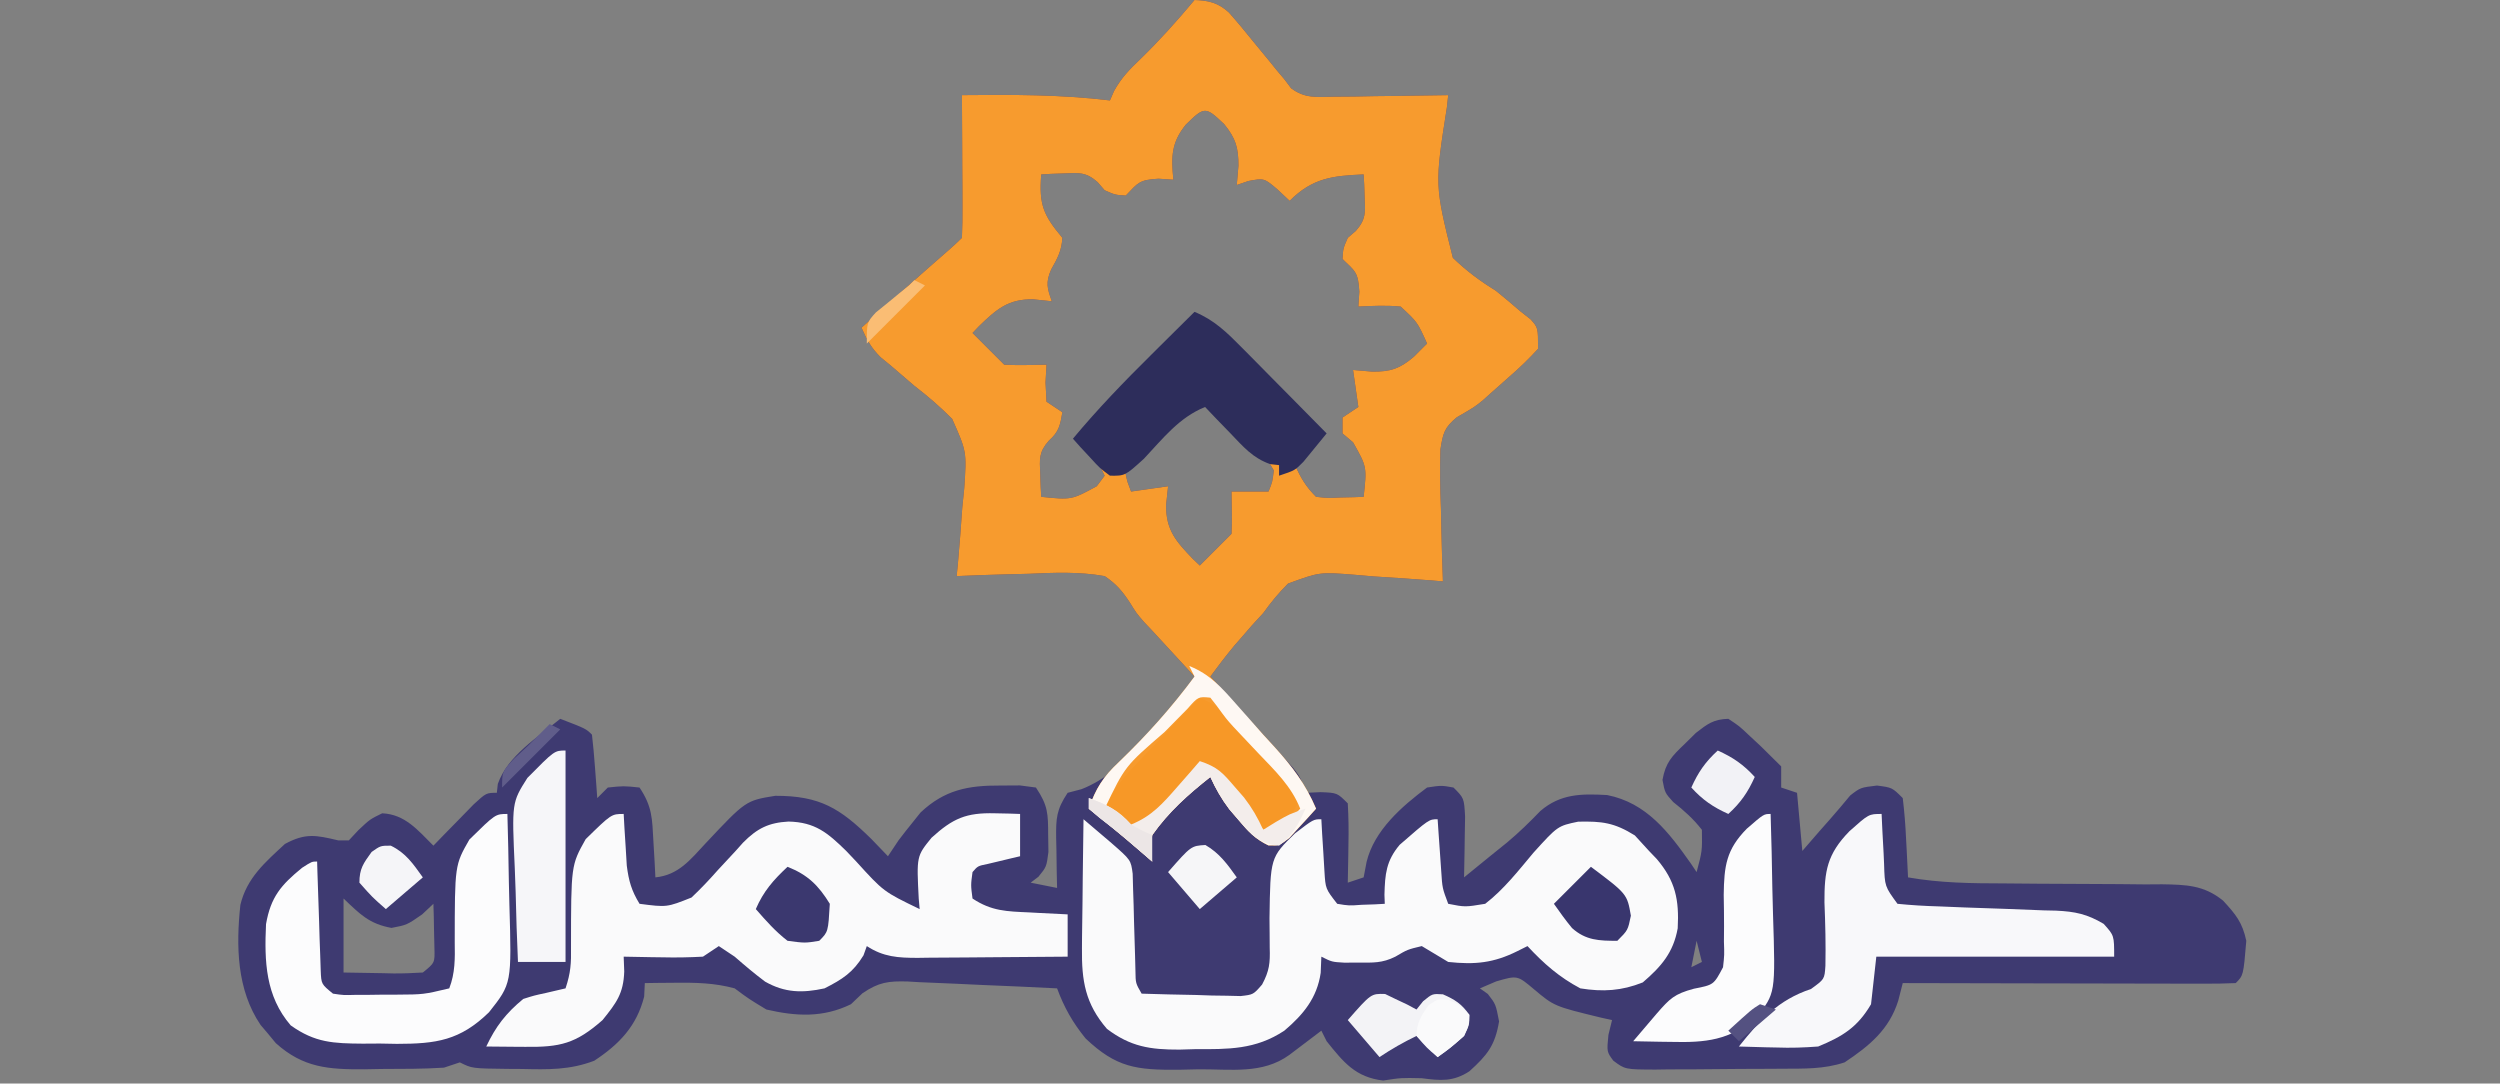 <?xml version="1.0" encoding="UTF-8"?>
<svg version="1.1" xmlns="http://www.w3.org/2000/svg" width="473" height="205">
<rect width="100%" height="100%" fill="#808080" stroke="none"/>
<path d="M0 0 C2.693 0.089 4.468 0.519 6.489 2.347 C8.092 4.149 9.618 5.992 11.125 7.875 C12.168 9.144 13.213 10.412 14.258 11.68 C14.713 12.244 15.168 12.809 15.637 13.39 C16.087 13.921 16.537 14.453 17 15 C17.629 15.836 17.629 15.836 18.27 16.689 C20.913 18.692 23.147 18.337 26.418 18.293 C27.672 18.283 28.925 18.274 30.217 18.264 C31.527 18.239 32.837 18.213 34.188 18.188 C35.523 18.172 36.858 18.159 38.193 18.146 C41.463 18.111 44.731 18.062 48 18 C47.917 18.766 47.835 19.531 47.75 20.32 C45.439 35.012 45.439 35.012 48.879 48.773 C51.447 51.259 53.965 53.124 57 55 C58.565 56.263 60.11 57.553 61.625 58.875 C62.277 59.388 62.93 59.901 63.602 60.43 C65 62 65 62 65 66 C63.172 67.984 61.408 69.691 59.375 71.438 C58.592 72.135 58.592 72.135 57.793 72.846 C57.01 73.539 57.01 73.539 56.211 74.246 C55.685 74.718 55.16 75.19 54.619 75.677 C53 77 53 77 49.625 78.953 C47.279 80.898 47.009 81.942 46.53 85.016 C46.408 88.799 46.478 92.53 46.625 96.312 C46.652 97.625 46.679 98.938 46.707 100.291 C46.778 103.529 46.876 106.764 47 110 C46.219 109.933 45.437 109.866 44.633 109.797 C41.069 109.514 37.505 109.288 33.938 109.062 C32.708 108.956 31.479 108.85 30.213 108.74 C23.675 108.223 23.675 108.223 17.699 110.411 C15.921 112.177 14.456 113.965 13 116 C12.304 116.757 11.608 117.513 10.891 118.293 C10.349 118.918 9.808 119.543 9.25 120.188 C8.698 120.82 8.147 121.453 7.578 122.105 C5.981 124.023 4.479 125.991 3 128 C3.641 128.701 4.281 129.403 4.941 130.125 C7.196 132.598 9.446 135.074 11.691 137.555 C12.855 138.84 14.021 140.123 15.188 141.406 C15.806 142.097 16.425 142.788 17.062 143.5 C17.61 144.108 18.158 144.717 18.723 145.344 C20 147 20 147 21 150 C21.949 149.959 22.898 149.917 23.875 149.875 C27 150 27 150 29 152 C29.145 154.581 29.187 157.049 29.125 159.625 C29.116 160.331 29.107 161.038 29.098 161.766 C29.074 163.511 29.038 165.255 29 167 C29.99 166.67 30.98 166.34 32 166 C32.186 165.031 32.371 164.061 32.562 163.062 C34.004 157.099 39.237 152.549 44 149 C46.699 148.59 46.699 148.59 49 149 C51 151 51 151 51.195 154.477 C51.182 155.86 51.158 157.242 51.125 158.625 C51.116 159.331 51.107 160.038 51.098 160.766 C51.074 162.511 51.038 164.255 51 166 C52.688 164.626 54.376 163.251 56.062 161.875 C57.076 161.059 58.089 160.243 59.133 159.402 C61.405 157.499 63.389 155.563 65.438 153.438 C69.248 150.168 73.199 150.154 78.066 150.422 C85.549 151.897 89.765 157.491 93.969 163.461 C94.309 163.969 94.649 164.477 95 165 C96.061 161.014 96.061 161.014 96 157 C94.37 154.909 92.646 153.378 90.566 151.738 C89 150 89 150 88.543 147.559 C89.134 144.251 90.339 143.056 92.75 140.75 C93.794 139.721 93.794 139.721 94.859 138.672 C97.061 136.952 98.208 136.082 101 136 C103.07 137.363 103.07 137.363 105.125 139.312 C105.808 139.948 106.491 140.584 107.195 141.238 C108.472 142.484 109.739 143.739 111 145 C111 146.32 111 147.64 111 149 C111.99 149.33 112.98 149.66 114 150 C114.33 153.63 114.66 157.26 115 161 C116.073 159.762 117.145 158.525 118.25 157.25 C118.893 156.523 119.536 155.796 120.199 155.047 C121.513 153.554 122.797 152.034 124.062 150.5 C126 149 126 149 129.125 148.625 C132 149 132 149 134 151 C134.306 153.569 134.511 156.048 134.625 158.625 C134.664 159.331 134.702 160.038 134.742 160.766 C134.836 162.51 134.919 164.255 135 166 C141.086 167.067 147.022 167.134 153.191 167.141 C155.374 167.159 157.557 167.179 159.74 167.199 C163.159 167.228 166.578 167.25 169.997 167.25 C173.312 167.254 176.626 167.288 179.941 167.328 C180.96 167.321 181.979 167.314 183.029 167.307 C187.603 167.385 190.952 167.446 194.601 170.394 C197.03 173.032 198.253 174.512 199 178 C198.455 184.545 198.455 184.545 197 186 C195.036 186.094 193.069 186.117 191.103 186.114 C189.842 186.113 188.581 186.113 187.281 186.113 C185.895 186.108 184.508 186.103 183.121 186.098 C181.71 186.096 180.299 186.094 178.888 186.093 C175.168 186.09 171.447 186.08 167.727 186.069 C163.933 186.058 160.139 186.054 156.346 186.049 C148.897 186.038 141.449 186.021 134 186 C133.578 187.647 133.578 187.647 133.148 189.328 C131.437 194.801 127.684 197.877 123 201 C119.093 202.302 115.356 202.182 111.281 202.203 C110.427 202.209 109.573 202.215 108.693 202.22 C106.887 202.23 105.081 202.236 103.276 202.24 C100.51 202.25 97.746 202.281 94.98 202.312 C93.227 202.319 91.473 202.324 89.719 202.328 C88.476 202.347 88.476 202.347 87.209 202.366 C81.457 202.343 81.457 202.343 79.238 200.677 C78 199 78 199 78.312 195.812 C78.653 194.42 78.653 194.42 79 193 C78.287 192.841 77.574 192.683 76.84 192.52 C68.064 190.382 68.064 190.382 64.25 187.188 C61.091 184.516 61.091 184.516 57.062 185.688 C56.052 186.121 55.041 186.554 54 187 C54.495 187.351 54.99 187.701 55.5 188.062 C57 190 57 190 57.625 193.25 C56.861 197.836 55.388 199.622 52.008 202.688 C48.951 204.686 46.541 204.468 43 204 C39.104 203.913 39.104 203.913 35.688 204.438 C30.46 203.817 28.201 200.996 25 197 C24.67 196.34 24.34 195.68 24 195 C23.446 195.422 22.891 195.843 22.32 196.277 C21.596 196.825 20.871 197.373 20.125 197.938 C19.406 198.483 18.686 199.028 17.945 199.59 C12.84 203.291 6.845 202.265 0.75 202.312 C-0.478 202.342 -1.707 202.371 -2.973 202.4 C-11.013 202.457 -14.786 201.999 -20.609 196.473 C-23.076 193.424 -24.641 190.652 -26 187 C-30.75 186.758 -35.5 186.543 -40.252 186.353 C-41.867 186.285 -43.482 186.209 -45.096 186.125 C-47.422 186.007 -49.747 185.915 -52.074 185.828 C-53.151 185.764 -53.151 185.764 -54.25 185.699 C-57.919 185.59 -59.759 185.836 -62.827 187.929 C-63.903 188.954 -63.903 188.954 -65 190 C-70.288 192.582 -75.374 192.303 -81 191 C-84.312 189 -84.312 189 -87 187 C-90.797 185.963 -94.391 185.894 -98.312 185.938 C-99.381 185.947 -100.45 185.956 -101.551 185.965 C-102.359 185.976 -103.167 185.988 -104 186 C-104.041 186.846 -104.082 187.691 -104.125 188.562 C-105.544 194.136 -108.818 197.562 -113.566 200.691 C-118.214 202.463 -122.325 202.364 -127.25 202.25 C-128.16 202.245 -129.07 202.24 -130.008 202.234 C-136.69 202.155 -136.69 202.155 -139 201 C-139.99 201.33 -140.98 201.66 -142 202 C-145.933 202.259 -149.872 202.231 -153.812 202.25 C-155.434 202.281 -155.434 202.281 -157.088 202.312 C-163.818 202.346 -168.628 202.041 -173.828 197.352 C-174.532 196.497 -174.532 196.497 -175.25 195.625 C-175.969 194.778 -175.969 194.778 -176.703 193.914 C-181.21 187.263 -181.352 178.993 -180.522 171.211 C-179.317 166.109 -175.819 163.129 -172.09 159.676 C-168.208 157.57 -166.222 158.002 -162 159 C-161.34 159 -160.68 159 -160 159 C-159.402 158.361 -158.804 157.721 -158.188 157.062 C-156 155 -156 155 -153.688 153.875 C-149.36 154.076 -146.97 157.048 -144 160 C-143.301 159.278 -142.603 158.556 -141.883 157.812 C-140.518 156.42 -140.518 156.42 -139.125 155 C-137.768 153.608 -137.768 153.608 -136.383 152.188 C-134 150 -134 150 -132 150 C-131.938 149.443 -131.876 148.886 -131.812 148.312 C-129.95 143.011 -124.258 139.466 -120 136 C-115.125 137.875 -115.125 137.875 -114 139 C-113.766 141.016 -113.587 143.038 -113.438 145.062 C-113.354 146.167 -113.27 147.272 -113.184 148.41 C-113.123 149.265 -113.062 150.119 -113 151 C-112.34 150.34 -111.68 149.68 -111 149 C-108 148.688 -108 148.688 -105 149 C-102.575 152.637 -102.613 154.857 -102.375 159.188 C-102.263 161.096 -102.263 161.096 -102.148 163.043 C-102.099 164.019 -102.05 164.995 -102 166 C-97.635 165.569 -95.39 162.658 -92.562 159.625 C-84.906 151.47 -84.906 151.47 -79.316 150.566 C-70.87 150.554 -67.091 152.891 -61.125 158.75 C-60.078 159.828 -59.035 160.91 -58 162 C-57.34 161.01 -56.68 160.02 -56 159 C-55.106 157.816 -54.188 156.65 -53.25 155.5 C-52.781 154.912 -52.312 154.324 -51.828 153.719 C-47.287 149.449 -42.84 148.586 -36.75 148.625 C-35.528 148.617 -34.306 148.61 -33.047 148.602 C-32.041 148.733 -31.036 148.865 -30 149 C-27.702 152.447 -27.702 153.933 -27.688 158 C-27.671 159.052 -27.654 160.104 -27.637 161.188 C-28 164 -28 164 -29.52 165.875 C-30.008 166.246 -30.497 166.618 -31 167 C-29.35 167.33 -27.7 167.66 -26 168 C-26.023 166.952 -26.046 165.904 -26.07 164.824 C-26.089 163.445 -26.107 162.066 -26.125 160.688 C-26.142 159.997 -26.159 159.307 -26.176 158.596 C-26.212 154.829 -26.144 153.216 -24 150 C-22.701 149.66 -22.701 149.66 -21.375 149.312 C-12.585 145.894 -5.501 135.467 0 128 C-0.724 127.215 -1.449 126.43 -2.195 125.621 C-3.172 124.56 -4.148 123.499 -5.125 122.438 C-5.599 121.924 -6.074 121.41 -6.562 120.881 C-7.278 120.103 -7.278 120.103 -8.008 119.309 C-8.761 118.513 -8.761 118.513 -9.53 117.701 C-11 116 -11 116 -12.201 114.051 C-13.657 111.839 -14.791 110.483 -17 109 C-21.818 108.14 -26.501 108.34 -31.375 108.562 C-32.683 108.594 -33.992 108.626 -35.34 108.658 C-38.562 108.741 -41.78 108.855 -45 109 C-44.884 107.844 -44.884 107.844 -44.765 106.664 C-44.439 103.133 -44.188 99.6 -43.938 96.062 C-43.814 94.85 -43.691 93.638 -43.564 92.389 C-43.095 85.44 -43.095 85.44 -45.856 79.247 C-48.13 76.956 -50.444 74.967 -53 73 C-54.482 71.733 -55.962 70.463 -57.438 69.188 C-58.076 68.665 -58.714 68.143 -59.371 67.605 C-61.133 65.869 -62.025 64.258 -63 62 C-57.535 57.062 -52.055 52.145 -46.496 47.312 C-45.643 46.565 -44.802 45.802 -44 45 C-43.912 43 -43.893 40.998 -43.902 38.996 C-43.906 37.781 -43.909 36.566 -43.912 35.314 C-43.92 34.035 -43.929 32.756 -43.938 31.438 C-43.944 29.513 -43.944 29.513 -43.951 27.549 C-43.963 24.366 -43.979 21.183 -44 18 C-34.609 17.901 -25.343 17.87 -16 19 C-15.621 18.128 -15.621 18.128 -15.234 17.238 C-13.856 14.739 -12.314 13.152 -10.25 11.188 C-6.589 7.627 -3.269 3.922 0 0 Z M-1.625 23.562 C-4.389 26.959 -4.435 29.646 -4 34 C-4.928 33.938 -5.856 33.876 -6.812 33.812 C-10.465 34.027 -10.636 34.529 -13 37 C-15 36.875 -15 36.875 -17 36 C-17.44 35.491 -17.879 34.982 -18.332 34.457 C-20.541 32.528 -21.803 32.687 -24.688 32.812 C-25.9 32.853 -25.9 32.853 -27.137 32.895 C-27.752 32.929 -28.366 32.964 -29 33 C-29.448 38.707 -28.606 40.696 -25 45 C-25.15 47.475 -25.915 48.848 -27.125 51 C-28.192 53.439 -27.878 54.541 -27 57 C-28.763 56.814 -28.763 56.814 -30.562 56.625 C-35.275 56.575 -37.458 58.513 -40.75 61.688 C-41.163 62.121 -41.575 62.554 -42 63 C-41.196 63.804 -40.391 64.609 -39.562 65.438 C-38.375 66.625 -37.188 67.812 -36 69 C-33.329 69.141 -30.676 69.042 -28 69 C-28.062 70.114 -28.124 71.228 -28.188 72.375 C-28.126 73.571 -28.064 74.767 -28 76 C-27.01 76.66 -26.02 77.32 -25 78 C-25.419 80.429 -25.643 81.687 -27.531 83.344 C-29.48 85.542 -29.313 86.799 -29.188 89.688 C-29.16 90.496 -29.133 91.304 -29.105 92.137 C-29.071 92.752 -29.036 93.366 -29 94 C-23.287 94.592 -23.287 94.592 -18.5 92 C-18.005 91.34 -17.51 90.68 -17 90 C-18.424 86.932 -19.908 84.79 -22 82 C-14.74 74.74 -7.48 67.48 0 60 C3.844 61.922 5.793 63.56 8.766 66.57 C9.655 67.466 10.545 68.362 11.461 69.285 C12.381 70.222 13.302 71.159 14.25 72.125 C15.195 73.08 16.14 74.034 17.086 74.988 C19.395 77.321 21.7 79.658 24 82 C22.35 83.98 20.7 85.96 19 88 C20.152 90.468 21.048 92.048 23 94 C25.211 94.243 25.211 94.243 27.625 94.125 C28.442 94.107 29.26 94.089 30.102 94.07 C30.728 94.047 31.355 94.024 32 94 C32.628 88.34 32.628 88.34 30 83.688 C29.01 82.852 29.01 82.852 28 82 C28 81.01 28 80.02 28 79 C28.99 78.34 29.98 77.68 31 77 C30.505 73.535 30.505 73.535 30 70 C31.196 70.103 32.392 70.206 33.625 70.312 C37.116 70.344 38.837 69.761 41.5 67.5 C42.325 66.675 43.15 65.85 44 65 C42.183 60.945 42.183 60.945 39 58 C36.282 57.747 33.741 57.865 31 58 C31.062 57.072 31.124 56.144 31.188 55.188 C30.973 51.535 30.471 51.364 28 49 C28.125 47 28.125 47 29 45 C29.509 44.56 30.018 44.121 30.543 43.668 C32.472 41.459 32.313 40.197 32.188 37.312 C32.16 36.504 32.133 35.696 32.105 34.863 C32.053 33.941 32.053 33.941 32 33 C26.136 33.256 22.342 33.658 18 38 C17.278 37.319 16.556 36.639 15.812 35.938 C13.179 33.683 13.179 33.683 10.188 34.25 C9.466 34.498 8.744 34.745 8 35 C8.103 33.804 8.206 32.608 8.312 31.375 C8.331 27.951 7.795 26.16 5.625 23.5 C2.063 20.108 1.899 20.122 -1.625 23.562 Z M-6.688 82.25 C-7.617 83.13 -7.617 83.13 -8.564 84.027 C-9.145 84.601 -9.726 85.175 -10.324 85.766 C-10.861 86.289 -11.398 86.813 -11.952 87.353 C-13.248 88.991 -13.248 88.991 -12.667 91.202 C-12.337 92.092 -12.337 92.092 -12 93 C-8.535 92.505 -8.535 92.505 -5 92 C-5.186 93.763 -5.186 93.763 -5.375 95.562 C-5.425 100.275 -3.487 102.458 -0.312 105.75 C0.121 106.162 0.554 106.575 1 107 C1.804 106.196 2.609 105.391 3.438 104.562 C4.625 103.375 5.812 102.188 7 101 C7.071 99.648 7.084 98.292 7.062 96.938 C7.042 95.638 7.021 94.339 7 93 C9.31 93 11.62 93 14 93 C14.749 91.17 14.749 91.17 15 89 C13.982 87.26 13.982 87.26 12.324 85.766 C11.743 85.192 11.163 84.618 10.564 84.027 C9.945 83.441 9.326 82.854 8.688 82.25 C8.08 81.648 7.472 81.046 6.846 80.426 C0.553 74.306 -0.875 76.493 -6.688 82.25 Z M-161 170 C-161 174.62 -161 179.24 -161 184 C-158.541 184.054 -156.084 184.094 -153.625 184.125 C-152.926 184.142 -152.228 184.159 -151.508 184.176 C-149.671 184.193 -147.834 184.103 -146 184 C-143.728 182.163 -143.728 182.163 -143.805 179.398 C-143.828 178.401 -143.851 177.403 -143.875 176.375 C-143.893 175.372 -143.911 174.369 -143.93 173.336 C-143.953 172.565 -143.976 171.794 -144 171 C-144.701 171.66 -145.403 172.32 -146.125 173 C-149 175 -149 175 -151.938 175.562 C-156.171 174.785 -157.906 172.946 -161 170 Z M95 178 C94.67 179.65 94.34 181.3 94 183 C94.66 182.67 95.32 182.34 96 182 C95.67 180.68 95.34 179.36 95 178 Z " fill="#3E3A71" transform="translate(226,0)"/>
<path d="M0 0 C2.693 0.089 4.468 0.519 6.489 2.347 C8.092 4.149 9.618 5.992 11.125 7.875 C12.168 9.144 13.213 10.412 14.258 11.68 C14.713 12.244 15.168 12.809 15.637 13.39 C16.087 13.921 16.537 14.453 17 15 C17.629 15.836 17.629 15.836 18.27 16.689 C20.913 18.692 23.147 18.337 26.418 18.293 C27.672 18.283 28.925 18.274 30.217 18.264 C31.527 18.239 32.837 18.213 34.188 18.188 C35.523 18.172 36.858 18.159 38.193 18.146 C41.463 18.111 44.731 18.062 48 18 C47.917 18.766 47.835 19.531 47.75 20.32 C45.439 35.012 45.439 35.012 48.879 48.773 C51.447 51.259 53.965 53.124 57 55 C58.565 56.263 60.11 57.553 61.625 58.875 C62.603 59.645 62.603 59.645 63.602 60.43 C65 62 65 62 65 66 C63.172 67.984 61.408 69.691 59.375 71.438 C58.853 71.902 58.331 72.367 57.793 72.846 C57.271 73.308 56.749 73.77 56.211 74.246 C55.685 74.718 55.16 75.19 54.619 75.677 C53 77 53 77 49.625 78.953 C47.279 80.898 47.009 81.942 46.53 85.016 C46.408 88.799 46.478 92.53 46.625 96.312 C46.652 97.625 46.679 98.938 46.707 100.291 C46.778 103.529 46.876 106.764 47 110 C46.219 109.933 45.437 109.866 44.633 109.797 C41.069 109.514 37.505 109.288 33.938 109.062 C32.708 108.956 31.479 108.85 30.213 108.74 C23.675 108.223 23.675 108.223 17.699 110.411 C15.921 112.177 14.456 113.965 13 116 C11.956 117.135 11.956 117.135 10.891 118.293 C10.349 118.918 9.808 119.543 9.25 120.188 C8.698 120.82 8.147 121.453 7.578 122.105 C5.981 124.023 4.479 125.991 3 128 C3.641 128.701 4.281 129.403 4.941 130.125 C6.737 132.095 8.531 134.067 10.32 136.043 C11.913 137.801 13.511 139.555 15.117 141.301 C18.481 145.018 21.035 148.376 23 153 C21.933 154.202 20.846 155.386 19.75 156.562 C19.147 157.224 18.543 157.885 17.922 158.566 C16 160 16 160 13.992 159.953 C11.482 158.752 10.165 157.313 8.375 155.188 C7.785 154.5 7.194 153.813 6.586 153.105 C5.101 151.134 4.018 149.242 3 147 C-1.239 150.352 -4.865 153.574 -8 158 C-8.421 160.754 -8.421 160.754 -8 163 C-8.447 162.613 -8.895 162.227 -9.355 161.828 C-12.852 158.816 -16.374 155.857 -20 153 C-18.702 149.184 -17.25 146.929 -14.312 144.188 C-9.081 139.155 -4.307 133.847 0 128 C-0.724 127.215 -1.449 126.43 -2.195 125.621 C-3.172 124.56 -4.148 123.499 -5.125 122.438 C-5.599 121.924 -6.074 121.41 -6.562 120.881 C-7.278 120.103 -7.278 120.103 -8.008 119.309 C-8.51 118.778 -9.012 118.248 -9.53 117.701 C-11 116 -11 116 -12.201 114.051 C-13.657 111.839 -14.791 110.483 -17 109 C-21.818 108.14 -26.501 108.34 -31.375 108.562 C-33.338 108.61 -33.338 108.61 -35.34 108.658 C-38.562 108.741 -41.78 108.855 -45 109 C-44.923 108.229 -44.845 107.458 -44.765 106.664 C-44.439 103.133 -44.188 99.6 -43.938 96.062 C-43.753 94.244 -43.753 94.244 -43.564 92.389 C-43.095 85.44 -43.095 85.44 -45.856 79.247 C-48.13 76.956 -50.444 74.967 -53 73 C-54.482 71.733 -55.962 70.463 -57.438 69.188 C-58.076 68.665 -58.714 68.143 -59.371 67.605 C-61.133 65.869 -62.025 64.258 -63 62 C-57.535 57.062 -52.055 52.145 -46.496 47.312 C-45.643 46.565 -44.802 45.802 -44 45 C-43.912 43 -43.893 40.998 -43.902 38.996 C-43.906 37.781 -43.909 36.566 -43.912 35.314 C-43.92 34.035 -43.929 32.756 -43.938 31.438 C-43.944 29.513 -43.944 29.513 -43.951 27.549 C-43.963 24.366 -43.979 21.183 -44 18 C-34.609 17.901 -25.343 17.87 -16 19 C-15.621 18.128 -15.621 18.128 -15.234 17.238 C-13.856 14.739 -12.314 13.152 -10.25 11.188 C-6.589 7.627 -3.269 3.922 0 0 Z M-1.625 23.562 C-4.389 26.959 -4.435 29.646 -4 34 C-4.928 33.938 -5.856 33.876 -6.812 33.812 C-10.465 34.027 -10.636 34.529 -13 37 C-15 36.875 -15 36.875 -17 36 C-17.44 35.491 -17.879 34.982 -18.332 34.457 C-20.541 32.528 -21.803 32.687 -24.688 32.812 C-25.9 32.853 -25.9 32.853 -27.137 32.895 C-27.752 32.929 -28.366 32.964 -29 33 C-29.448 38.707 -28.606 40.696 -25 45 C-25.15 47.475 -25.915 48.848 -27.125 51 C-28.192 53.439 -27.878 54.541 -27 57 C-28.763 56.814 -28.763 56.814 -30.562 56.625 C-35.275 56.575 -37.458 58.513 -40.75 61.688 C-41.163 62.121 -41.575 62.554 -42 63 C-41.196 63.804 -40.391 64.609 -39.562 65.438 C-38.375 66.625 -37.188 67.812 -36 69 C-33.329 69.141 -30.676 69.042 -28 69 C-28.062 70.114 -28.124 71.228 -28.188 72.375 C-28.126 73.571 -28.064 74.767 -28 76 C-27.01 76.66 -26.02 77.32 -25 78 C-25.419 80.429 -25.643 81.687 -27.531 83.344 C-29.48 85.542 -29.313 86.799 -29.188 89.688 C-29.16 90.496 -29.133 91.304 -29.105 92.137 C-29.071 92.752 -29.036 93.366 -29 94 C-23.287 94.592 -23.287 94.592 -18.5 92 C-18.005 91.34 -17.51 90.68 -17 90 C-18.424 86.932 -19.908 84.79 -22 82 C-14.74 74.74 -7.48 67.48 0 60 C3.844 61.922 5.793 63.56 8.766 66.57 C9.655 67.466 10.545 68.362 11.461 69.285 C12.381 70.222 13.302 71.159 14.25 72.125 C15.195 73.08 16.14 74.034 17.086 74.988 C19.395 77.321 21.7 79.658 24 82 C22.35 83.98 20.7 85.96 19 88 C20.152 90.468 21.048 92.048 23 94 C25.211 94.243 25.211 94.243 27.625 94.125 C28.442 94.107 29.26 94.089 30.102 94.07 C30.728 94.047 31.355 94.024 32 94 C32.628 88.34 32.628 88.34 30 83.688 C29.01 82.852 29.01 82.852 28 82 C28 81.01 28 80.02 28 79 C28.99 78.34 29.98 77.68 31 77 C30.505 73.535 30.505 73.535 30 70 C31.196 70.103 32.392 70.206 33.625 70.312 C37.116 70.344 38.837 69.761 41.5 67.5 C42.325 66.675 43.15 65.85 44 65 C42.183 60.945 42.183 60.945 39 58 C36.282 57.747 33.741 57.865 31 58 C31.062 57.072 31.124 56.144 31.188 55.188 C30.973 51.535 30.471 51.364 28 49 C28.125 47 28.125 47 29 45 C29.509 44.56 30.018 44.121 30.543 43.668 C32.472 41.459 32.313 40.197 32.188 37.312 C32.16 36.504 32.133 35.696 32.105 34.863 C32.053 33.941 32.053 33.941 32 33 C26.136 33.256 22.342 33.658 18 38 C17.278 37.319 16.556 36.639 15.812 35.938 C13.179 33.683 13.179 33.683 10.188 34.25 C9.466 34.498 8.744 34.745 8 35 C8.103 33.804 8.206 32.608 8.312 31.375 C8.331 27.951 7.795 26.16 5.625 23.5 C2.063 20.108 1.899 20.122 -1.625 23.562 Z M-6.688 82.25 C-7.617 83.13 -7.617 83.13 -8.564 84.027 C-9.145 84.601 -9.726 85.175 -10.324 85.766 C-10.861 86.289 -11.398 86.813 -11.952 87.353 C-13.248 88.991 -13.248 88.991 -12.667 91.202 C-12.337 92.092 -12.337 92.092 -12 93 C-8.535 92.505 -8.535 92.505 -5 92 C-5.186 93.763 -5.186 93.763 -5.375 95.562 C-5.425 100.275 -3.487 102.458 -0.312 105.75 C0.121 106.162 0.554 106.575 1 107 C1.804 106.196 2.609 105.391 3.438 104.562 C4.625 103.375 5.812 102.188 7 101 C7.071 99.648 7.084 98.292 7.062 96.938 C7.042 95.638 7.021 94.339 7 93 C9.31 93 11.62 93 14 93 C14.749 91.17 14.749 91.17 15 89 C13.982 87.26 13.982 87.26 12.324 85.766 C11.743 85.192 11.163 84.618 10.564 84.027 C9.945 83.441 9.326 82.854 8.688 82.25 C8.08 81.648 7.472 81.046 6.846 80.426 C0.553 74.306 -0.875 76.493 -6.688 82.25 Z " fill="#F79B2E" transform="translate(226,0)"/>
<path d="M0 0 C1.126 0.957 2.251 1.916 3.375 2.875 C4.001 3.409 4.628 3.942 5.273 4.492 C8.962 7.714 8.962 7.714 9.303 10.307 C9.328 11.247 9.353 12.187 9.379 13.156 C9.43 14.69 9.43 14.69 9.482 16.254 C9.509 17.325 9.535 18.396 9.562 19.5 C9.622 21.615 9.686 23.729 9.754 25.844 C9.778 26.784 9.802 27.724 9.826 28.693 C9.856 31.027 9.856 31.027 11 33 C14.437 33.116 17.874 33.187 21.312 33.25 C22.289 33.284 23.265 33.317 24.271 33.352 C25.209 33.364 26.147 33.377 27.113 33.391 C27.977 33.412 28.841 33.433 29.732 33.454 C32.13 33.186 32.13 33.186 33.791 31.27 C35.171 28.678 35.32 27.211 35.23 24.297 C35.225 23.402 35.219 22.507 35.213 21.585 C35.205 20.649 35.196 19.714 35.188 18.75 C35.352 7.236 35.352 7.236 40 2.688 C43.508 0 43.508 0 45 0 C45.049 0.904 45.098 1.807 45.148 2.738 C45.223 3.918 45.298 5.097 45.375 6.312 C45.479 8.07 45.479 8.07 45.586 9.863 C45.786 13.157 45.786 13.157 48 16 C50.207 16.364 50.207 16.364 52.625 16.188 C53.442 16.16 54.26 16.133 55.102 16.105 C56.041 16.053 56.041 16.053 57 16 C56.979 15.432 56.959 14.863 56.938 14.277 C57.041 10.395 57.255 7.887 59.812 4.844 C65.371 0 65.371 0 67 0 C67.061 0.904 67.121 1.807 67.184 2.738 C67.267 3.918 67.351 5.097 67.438 6.312 C67.519 7.484 67.6 8.656 67.684 9.863 C67.887 13.026 67.887 13.026 69 16 C72.19 16.63 72.19 16.63 76 16 C79.53 13.277 82.277 9.735 85.131 6.332 C89.718 1.268 89.718 1.268 93.592 0.459 C98.107 0.364 100.404 0.629 104.312 3.062 C105.199 4.032 106.086 5.001 107 6 C107.729 6.762 107.729 6.762 108.473 7.539 C111.992 11.676 112.716 15.249 112.422 20.633 C111.598 25.254 109.285 27.899 105.812 30.875 C101.803 32.479 98.259 32.685 94 32 C90.02 29.898 87.052 27.287 84 24 C83.381 24.309 82.763 24.619 82.125 24.938 C77.599 27.201 74.073 27.547 69 27 C67.327 26.011 65.658 25.014 64 24 C61.3 24.647 61.3 24.647 59 26 C56.512 27.244 54.773 27.133 52 27.125 C51.113 27.128 50.226 27.13 49.312 27.133 C47 27 47 27 45 26 C44.959 27.011 44.917 28.021 44.875 29.062 C44.193 33.8 41.592 36.958 38 40 C32.546 43.614 27.389 43.517 21.062 43.5 C19.617 43.543 19.617 43.543 18.143 43.586 C12.606 43.601 8.89 43.035 4.435 39.662 C0.33 34.908 -0.367 30.556 -0.293 24.414 C-0.289 23.712 -0.284 23.01 -0.28 22.287 C-0.263 20.066 -0.226 17.846 -0.188 15.625 C-0.172 14.111 -0.159 12.596 -0.146 11.082 C-0.114 7.388 -0.062 3.694 0 0 Z " fill="#FAFAFB" transform="translate(205,155)"/>
<path d="M0 0 C0.049 0.892 0.098 1.784 0.148 2.703 C0.223 3.874 0.298 5.044 0.375 6.25 C0.445 7.41 0.514 8.57 0.586 9.766 C0.962 12.707 1.477 14.499 3 17 C8.169 17.671 8.169 17.671 12.831 15.813 C14.594 14.157 16.211 12.438 17.812 10.625 C18.921 9.428 20.032 8.233 21.145 7.039 C21.623 6.505 22.101 5.971 22.593 5.42 C25.282 2.706 27.458 1.642 31.188 1.438 C36.22 1.552 38.583 3.555 42.09 6.984 C42.72 7.65 43.351 8.315 44 9 C49.18 14.705 49.18 14.705 56 18 C55.942 17.348 55.884 16.695 55.824 16.023 C55.41 7.992 55.41 7.992 58.25 4.5 C62.283 0.834 64.795 -0.269 70.25 -0.125 C71.142 -0.107 72.034 -0.089 72.953 -0.07 C73.966 -0.036 73.966 -0.036 75 0 C75 2.64 75 5.28 75 8 C74.434 8.133 73.868 8.266 73.285 8.402 C72.185 8.667 72.185 8.667 71.062 8.938 C70.332 9.112 69.601 9.286 68.848 9.465 C67 9.839 67 9.839 66 11 C65.667 13.458 65.667 13.458 66 16 C69.602 18.401 72.509 18.438 76.688 18.625 C77.389 18.664 78.091 18.702 78.814 18.742 C80.543 18.836 82.271 18.919 84 19 C84 21.64 84 24.28 84 27 C79.231 27.05 74.462 27.086 69.693 27.11 C68.072 27.12 66.45 27.134 64.828 27.151 C62.495 27.175 60.162 27.186 57.828 27.195 C56.744 27.211 56.744 27.211 55.637 27.227 C51.922 27.227 49.154 27.062 46 25 C45.794 25.578 45.587 26.155 45.375 26.75 C43.38 30.015 41.41 31.264 38 33 C33.841 33.907 30.496 33.852 26.75 31.719 C24.753 30.221 22.88 28.642 21 27 C20.01 26.34 19.02 25.68 18 25 C17.01 25.66 16.02 26.32 15 27 C12.398 27.142 9.909 27.188 7.312 27.125 C6.611 27.116 5.909 27.107 5.186 27.098 C3.457 27.074 1.728 27.038 0 27 C0.052 28.388 0.052 28.388 0.105 29.805 C-0.033 33.998 -1.394 35.76 -4 39 C-9.063 43.46 -12.016 44.142 -18.625 44.062 C-19.331 44.058 -20.038 44.053 -20.766 44.049 C-22.51 44.037 -24.255 44.019 -26 44 C-24.196 40.182 -22.297 37.723 -19 35 C-16.93 34.344 -16.93 34.344 -14.75 33.875 C-13.512 33.586 -12.275 33.297 -11 33 C-10.016 30.049 -9.914 28.242 -9.965 25.176 C-9.954 9.705 -9.954 9.705 -7.191 4.77 C-2.318 0 -2.318 0 0 0 Z " fill="#FAFAFB" transform="translate(118,154)"/>
<path d="M0 0 C0.049 1.06 0.098 2.119 0.148 3.211 C0.223 4.599 0.299 5.987 0.375 7.375 C0.406 8.074 0.437 8.772 0.469 9.492 C0.595 13.702 0.595 13.702 3 17 C5.658 17.267 8.23 17.419 10.895 17.492 C12.506 17.558 14.117 17.625 15.729 17.691 C18.269 17.786 20.81 17.875 23.352 17.954 C25.804 18.033 28.255 18.136 30.707 18.242 C31.84 18.267 31.84 18.267 32.996 18.293 C36.608 18.462 38.891 18.935 42.018 20.797 C44 23 44 23 44 27 C29.15 27 14.3 27 -1 27 C-1.33 29.97 -1.66 32.94 -2 36 C-4.56 40.361 -7.378 42.096 -12 44 C-14.719 44.206 -17.176 44.289 -19.875 44.188 C-20.563 44.174 -21.252 44.16 -21.961 44.146 C-23.641 44.111 -25.321 44.058 -27 44 C-23.013 38.999 -19.605 35.203 -13.367 33.121 C-10.799 31.267 -10.799 31.267 -10.632 28.73 C-10.548 24.722 -10.649 20.737 -10.814 16.732 C-10.834 10.801 -10.319 7.604 -6.082 3.262 C-2.424 0 -2.424 0 0 0 Z " fill="#F8F8FA" transform="translate(356,154)"/>
<path d="M0 0 C0.125 4.268 0.215 8.536 0.275 12.805 C0.3 14.254 0.334 15.703 0.377 17.152 C0.815 32.089 0.815 32.089 -3.48 37.517 C-8.954 42.858 -13.453 43.493 -20.902 43.498 C-21.966 43.478 -23.029 43.458 -24.125 43.438 C-25.196 43.445 -26.267 43.452 -27.371 43.459 C-32.908 43.414 -36.374 43.299 -41 40 C-45.771 34.455 -45.996 27.916 -45.668 20.848 C-44.772 15.689 -42.818 13.436 -38.848 10.188 C-37 9 -37 9 -36 9 C-35.98 9.686 -35.96 10.373 -35.94 11.08 C-35.845 14.178 -35.735 17.277 -35.625 20.375 C-35.594 21.455 -35.563 22.535 -35.531 23.648 C-35.493 24.68 -35.454 25.711 -35.414 26.773 C-35.383 27.727 -35.351 28.68 -35.319 29.662 C-35.214 32.189 -35.214 32.189 -33 34 C-31.016 34.293 -31.016 34.293 -28.754 34.23 C-27.917 34.229 -27.079 34.227 -26.217 34.225 C-24.903 34.206 -24.903 34.206 -23.562 34.188 C-22.69 34.187 -21.818 34.186 -20.92 34.186 C-15.881 34.157 -15.881 34.157 -11 33 C-9.881 30.112 -9.911 27.364 -9.965 24.297 C-9.954 9.667 -9.954 9.667 -7.191 4.84 C-2.264 0 -2.264 0 0 0 Z " fill="#FCFCFD" transform="translate(96,154)"/>
<path d="M0 0 C3.766 1.563 6.136 3.906 8.984 6.789 C9.445 7.252 9.905 7.716 10.38 8.193 C11.841 9.666 13.296 11.145 14.75 12.625 C15.743 13.628 16.737 14.631 17.73 15.633 C20.159 18.083 22.581 20.54 25 23 C24.07 24.152 23.131 25.297 22.188 26.438 C21.665 27.076 21.143 27.714 20.605 28.371 C19 30 19 30 16 31 C16 30.34 16 29.68 16 29 C15.172 28.909 15.172 28.909 14.328 28.816 C10.97 27.639 9.201 25.485 6.75 22.938 C5.858 22.018 4.966 21.099 4.047 20.152 C3.371 19.442 2.696 18.732 2 18 C-2.936 19.999 -5.983 23.982 -9.562 27.785 C-13.139 31.035 -13.139 31.035 -16 31 C-17.922 29.566 -17.922 29.566 -19.75 27.562 C-20.364 26.904 -20.977 26.245 -21.609 25.566 C-22.068 25.049 -22.527 24.533 -23 24 C-18.325 18.377 -13.322 13.203 -8.125 8.062 C-7.341 7.283 -6.558 6.504 -5.75 5.701 C-3.836 3.798 -1.919 1.898 0 0 Z " fill="#2D2D5B" transform="translate(226,59)"/>
<path d="M0 0 C0.149 4.714 0.258 9.426 0.33 14.142 C0.36 15.743 0.4 17.345 0.453 18.946 C0.93 33.967 0.93 33.967 -2.711 38.465 C-7.718 42.848 -12.314 43.287 -18.812 43.125 C-19.852 43.111 -19.852 43.111 -20.912 43.098 C-22.608 43.074 -24.304 43.038 -26 43 C-25.043 41.874 -24.084 40.749 -23.125 39.625 C-22.591 38.999 -22.058 38.372 -21.508 37.727 C-19.073 34.938 -18.221 34.059 -14.5 33.062 C-10.763 32.333 -10.763 32.333 -9 29 C-8.746 26.694 -8.746 26.694 -8.832 24.141 C-8.825 23.189 -8.818 22.238 -8.811 21.258 C-8.812 19.268 -8.832 17.278 -8.873 15.289 C-8.796 9.871 -8.408 6.75 -4.512 2.797 C-1.294 0 -1.294 0 0 0 Z " fill="#FCFCFD" transform="translate(335,154)"/>
<path d="M0 0 C3.191 1.381 5.033 2.899 7.25 5.562 C7.844 6.265 8.439 6.968 9.051 7.691 C10.016 8.834 10.016 8.834 11 10 C12.475 11.671 13.954 13.338 15.438 15 C16.457 16.145 16.457 16.145 17.496 17.312 C17.992 17.869 18.489 18.426 19 19 C17.848 21.468 16.952 23.048 15 25 C12 25 12 25 10.281 23.391 C9.693 22.684 9.106 21.978 8.5 21.25 C7.912 20.554 7.324 19.858 6.719 19.141 C5.1 17.125 3.536 15.079 2 13 C-1.884 14.55 -4.03 17.005 -6.75 20.125 C-7.549 21.035 -8.348 21.945 -9.172 22.883 C-9.775 23.581 -10.378 24.28 -11 25 C-13.494 23.796 -15.681 22.546 -18 21 C-16.639 17.983 -15.084 15.797 -12.812 13.398 C-12.196 12.744 -11.58 12.089 -10.945 11.414 C-10.303 10.741 -9.661 10.068 -9 9.375 C-8.358 8.694 -7.716 8.014 -7.055 7.312 C-4.727 4.849 -2.396 2.396 0 0 Z " fill="#F79827" transform="translate(227,132)"/>
<path d="M0 0 C0 13.2 0 26.4 0 40 C-2.97 40 -5.94 40 -9 40 C-9.199 35.589 -9.344 31.181 -9.439 26.768 C-9.479 25.27 -9.534 23.772 -9.604 22.275 C-10.167 9.845 -10.167 9.845 -7.219 5.184 C-2.099 0 -2.099 0 0 0 Z " fill="#F6F6F9" transform="translate(107,142)"/>
<path d="M0 0 C3.893 1.557 6.061 4.014 8.812 7.125 C9.686 8.111 10.56 9.097 11.461 10.113 C12.299 11.066 13.137 12.019 14 13 C14.694 13.757 15.387 14.513 16.102 15.293 C19.478 19.007 22.032 22.37 24 27 C22.933 28.202 21.846 29.386 20.75 30.562 C20.147 31.224 19.543 31.885 18.922 32.566 C17 34 17 34 14.992 33.953 C12.482 32.752 11.165 31.313 9.375 29.188 C8.785 28.5 8.194 27.813 7.586 27.105 C6.101 25.134 5.018 23.242 4 21 C-0.239 24.352 -3.865 27.574 -7 32 C-7.421 34.754 -7.421 34.754 -7 37 C-7.447 36.613 -7.895 36.227 -8.355 35.828 C-11.852 32.816 -15.374 29.857 -19 27 C-17.702 23.184 -16.25 20.929 -13.312 18.188 C-8.081 13.155 -3.307 7.847 1 2 C0.67 1.34 0.34 0.68 0 0 Z M-0.355 8.125 C-1.305 9.077 -2.249 10.036 -3.188 11 C-3.677 11.497 -4.167 11.995 -4.671 12.508 C-12.131 18.947 -12.131 18.947 -16 27 C-14.374 28.382 -12.707 29.719 -11 31 C-7.117 29.458 -5.055 27.021 -2.375 23.875 C-0.958 22.214 0.491 20.578 2 19 C4 19 4 19 5.621 20.609 C6.52 21.669 6.52 21.669 7.438 22.75 C8.034 23.446 8.631 24.142 9.246 24.859 C10.891 26.867 12.461 28.911 14 31 C17.27 30.436 18.826 29.5 21 27 C19.309 22.716 16.186 19.776 13.062 16.5 C11.989 15.366 10.917 14.231 9.848 13.094 C9.348 12.563 8.848 12.032 8.333 11.484 C7 10 7 10 5.246 7.594 C4.835 7.068 4.424 6.542 4 6 C1.719 5.777 1.719 5.777 -0.355 8.125 Z " fill="#FEF8F3" transform="translate(225,126)"/>
<path d="M0 0 C0.639 0.309 1.279 0.619 1.938 0.938 C2.68 1.288 3.422 1.639 4.188 2 C4.765 2.309 5.343 2.619 5.938 2.938 C6.35 2.422 6.763 1.906 7.188 1.375 C8.938 -0.062 8.938 -0.062 10.938 0.062 C13.241 1.07 14.485 1.874 15.938 3.938 C15.938 5.875 15.938 5.875 14.938 7.938 C12.375 10.188 12.375 10.188 9.938 11.938 C8.617 10.617 7.298 9.297 5.938 7.938 C3.444 9.141 1.256 10.392 -1.062 11.938 C-3.042 9.627 -5.022 7.317 -7.062 4.938 C-2.656 -0.08 -2.656 -0.08 0 0 Z " fill="#F3F3F6" transform="translate(262.062,188.062)"/>
<path d="M0 0 C3.376 1.125 4.284 2.161 6.562 4.812 C7.462 5.843 7.462 5.843 8.379 6.895 C9.896 8.866 10.979 10.74 12 13 C12.763 12.526 13.526 12.051 14.312 11.562 C17 10 17 10 20 9 C18.725 11.844 17.549 14.138 15 16 C11.267 15.627 9.732 13.986 7.375 11.188 C6.785 10.5 6.194 9.813 5.586 9.105 C4.101 7.134 3.018 5.242 2 3 C-2.239 6.352 -5.865 9.574 -9 14 C-9.421 16.754 -9.421 16.754 -9 19 C-9.447 18.613 -9.895 18.227 -10.355 17.828 C-10.96 17.307 -11.565 16.787 -12.188 16.25 C-12.822 15.703 -13.456 15.157 -14.109 14.594 C-15.682 13.268 -17.304 12.001 -18.938 10.75 C-19.618 10.172 -20.299 9.595 -21 9 C-21 8.34 -21 7.68 -21 7 C-17.625 8.186 -15.353 9.276 -13 12 C-9.116 10.45 -6.97 7.995 -4.25 4.875 C-3.451 3.965 -2.652 3.055 -1.828 2.117 C-1.225 1.419 -0.622 0.72 0 0 Z " fill="#F3EDEB" transform="translate(227,144)"/>
<path d="M0 0 C3.809 1.496 5.864 3.518 8 7 C7.694 12.306 7.694 12.306 6 14 C3.312 14.438 3.312 14.438 0 14 C-2.332 12.194 -4.041 10.238 -6 8 C-4.557 4.634 -2.667 2.49 0 0 Z " fill="#3B386F" transform="translate(149,164)"/>
<path d="M0 0 C6.851 5.138 6.851 5.138 7.562 9.25 C7 12 7 12 5 14 C1.594 14 -0.952 13.942 -3.57 11.59 C-4.788 10.118 -5.903 8.563 -7 7 C-4.69 4.69 -2.38 2.38 0 0 Z " fill="#39366E" transform="translate(301,164)"/>
<path d="M0 0 C2.676 1.554 4.15 3.635 5.938 6.125 C3.627 8.105 1.317 10.085 -1.062 12.125 C-3.042 9.815 -5.022 7.505 -7.062 5.125 C-2.707 0.164 -2.707 0.164 0 0 Z " fill="#F6F6F8" transform="translate(228.062,159.875)"/>
<path d="M0 0 C2.884 1.293 4.872 2.659 7 5 C5.707 7.884 4.341 9.872 2 12 C-0.884 10.707 -2.872 9.341 -5 7 C-3.707 4.116 -2.341 2.128 0 0 Z " fill="#F2F2F6" transform="translate(325,142)"/>
<path d="M0 0 C2.863 1.388 4.231 3.449 6.062 6 C3.752 7.98 1.442 9.96 -0.938 12 C-3.5 9.75 -3.5 9.75 -5.938 7 C-5.938 4.341 -5.168 3.318 -3.625 1.188 C-1.938 0 -1.938 0 0 0 Z " fill="#F5F5F8" transform="translate(73.938,160)"/>
<path d="M0 0 C1.938 0.812 1.938 0.812 3.938 2.812 C3.875 4.688 3.875 4.688 2.938 6.812 C0.375 9.062 0.375 9.062 -2.062 10.812 C-4.125 9.062 -4.125 9.062 -6.062 6.812 C-5.984 4.228 -5.256 3.08 -3.75 1 C-2.062 -0.188 -2.062 -0.188 0 0 Z " fill="#FAFAFB" transform="translate(274.062,189.188)"/>
<path d="M0 0 C3.448 1.211 5.494 2.385 8 5 C10.1 6.176 10.1 6.176 12 7 C12 8.65 12 10.3 12 12 C11.553 11.613 11.105 11.227 10.645 10.828 C10.04 10.307 9.435 9.787 8.812 9.25 C8.178 8.703 7.544 8.157 6.891 7.594 C5.318 6.268 3.696 5.001 2.062 3.75 C1.382 3.172 0.701 2.595 0 2 C0 1.34 0 0.68 0 0 Z " fill="#ECE6E6" transform="translate(206,151)"/>
<path d="M0 0 C0.66 0.33 1.32 0.66 2 1 C-1.63 4.63 -5.26 8.26 -9 12 C-9 9 -9 9 -6.75 6.562 C-5.843 5.717 -4.935 4.871 -4 4 C-3.237 3.237 -2.474 2.474 -1.688 1.688 C-1.131 1.131 -0.574 0.574 0 0 Z " fill="#605D8A" transform="translate(104,137)"/>
<path d="M0 0 C0.66 0.33 1.32 0.66 2 1 C-1.667 4.667 -5.333 8.333 -9 12 C-9 8 -9 8 -7.285 6.113 C-6.552 5.519 -5.818 4.925 -5.062 4.312 C-4.332 3.711 -3.601 3.109 -2.848 2.488 C-2.238 1.997 -1.628 1.506 -1 1 C-0.67 0.67 -0.34 0.34 0 0 Z " fill="#FABD74" transform="translate(173,53)"/>
<path d="M0 0 C0.99 0.33 1.98 0.66 3 1 C-0.465 3.97 -0.465 3.97 -4 7 C-4.66 6.34 -5.32 5.68 -6 5 C-1.605 0.996 -1.605 0.996 0 0 Z " fill="#545181" transform="translate(333,190)"/>
</svg>
